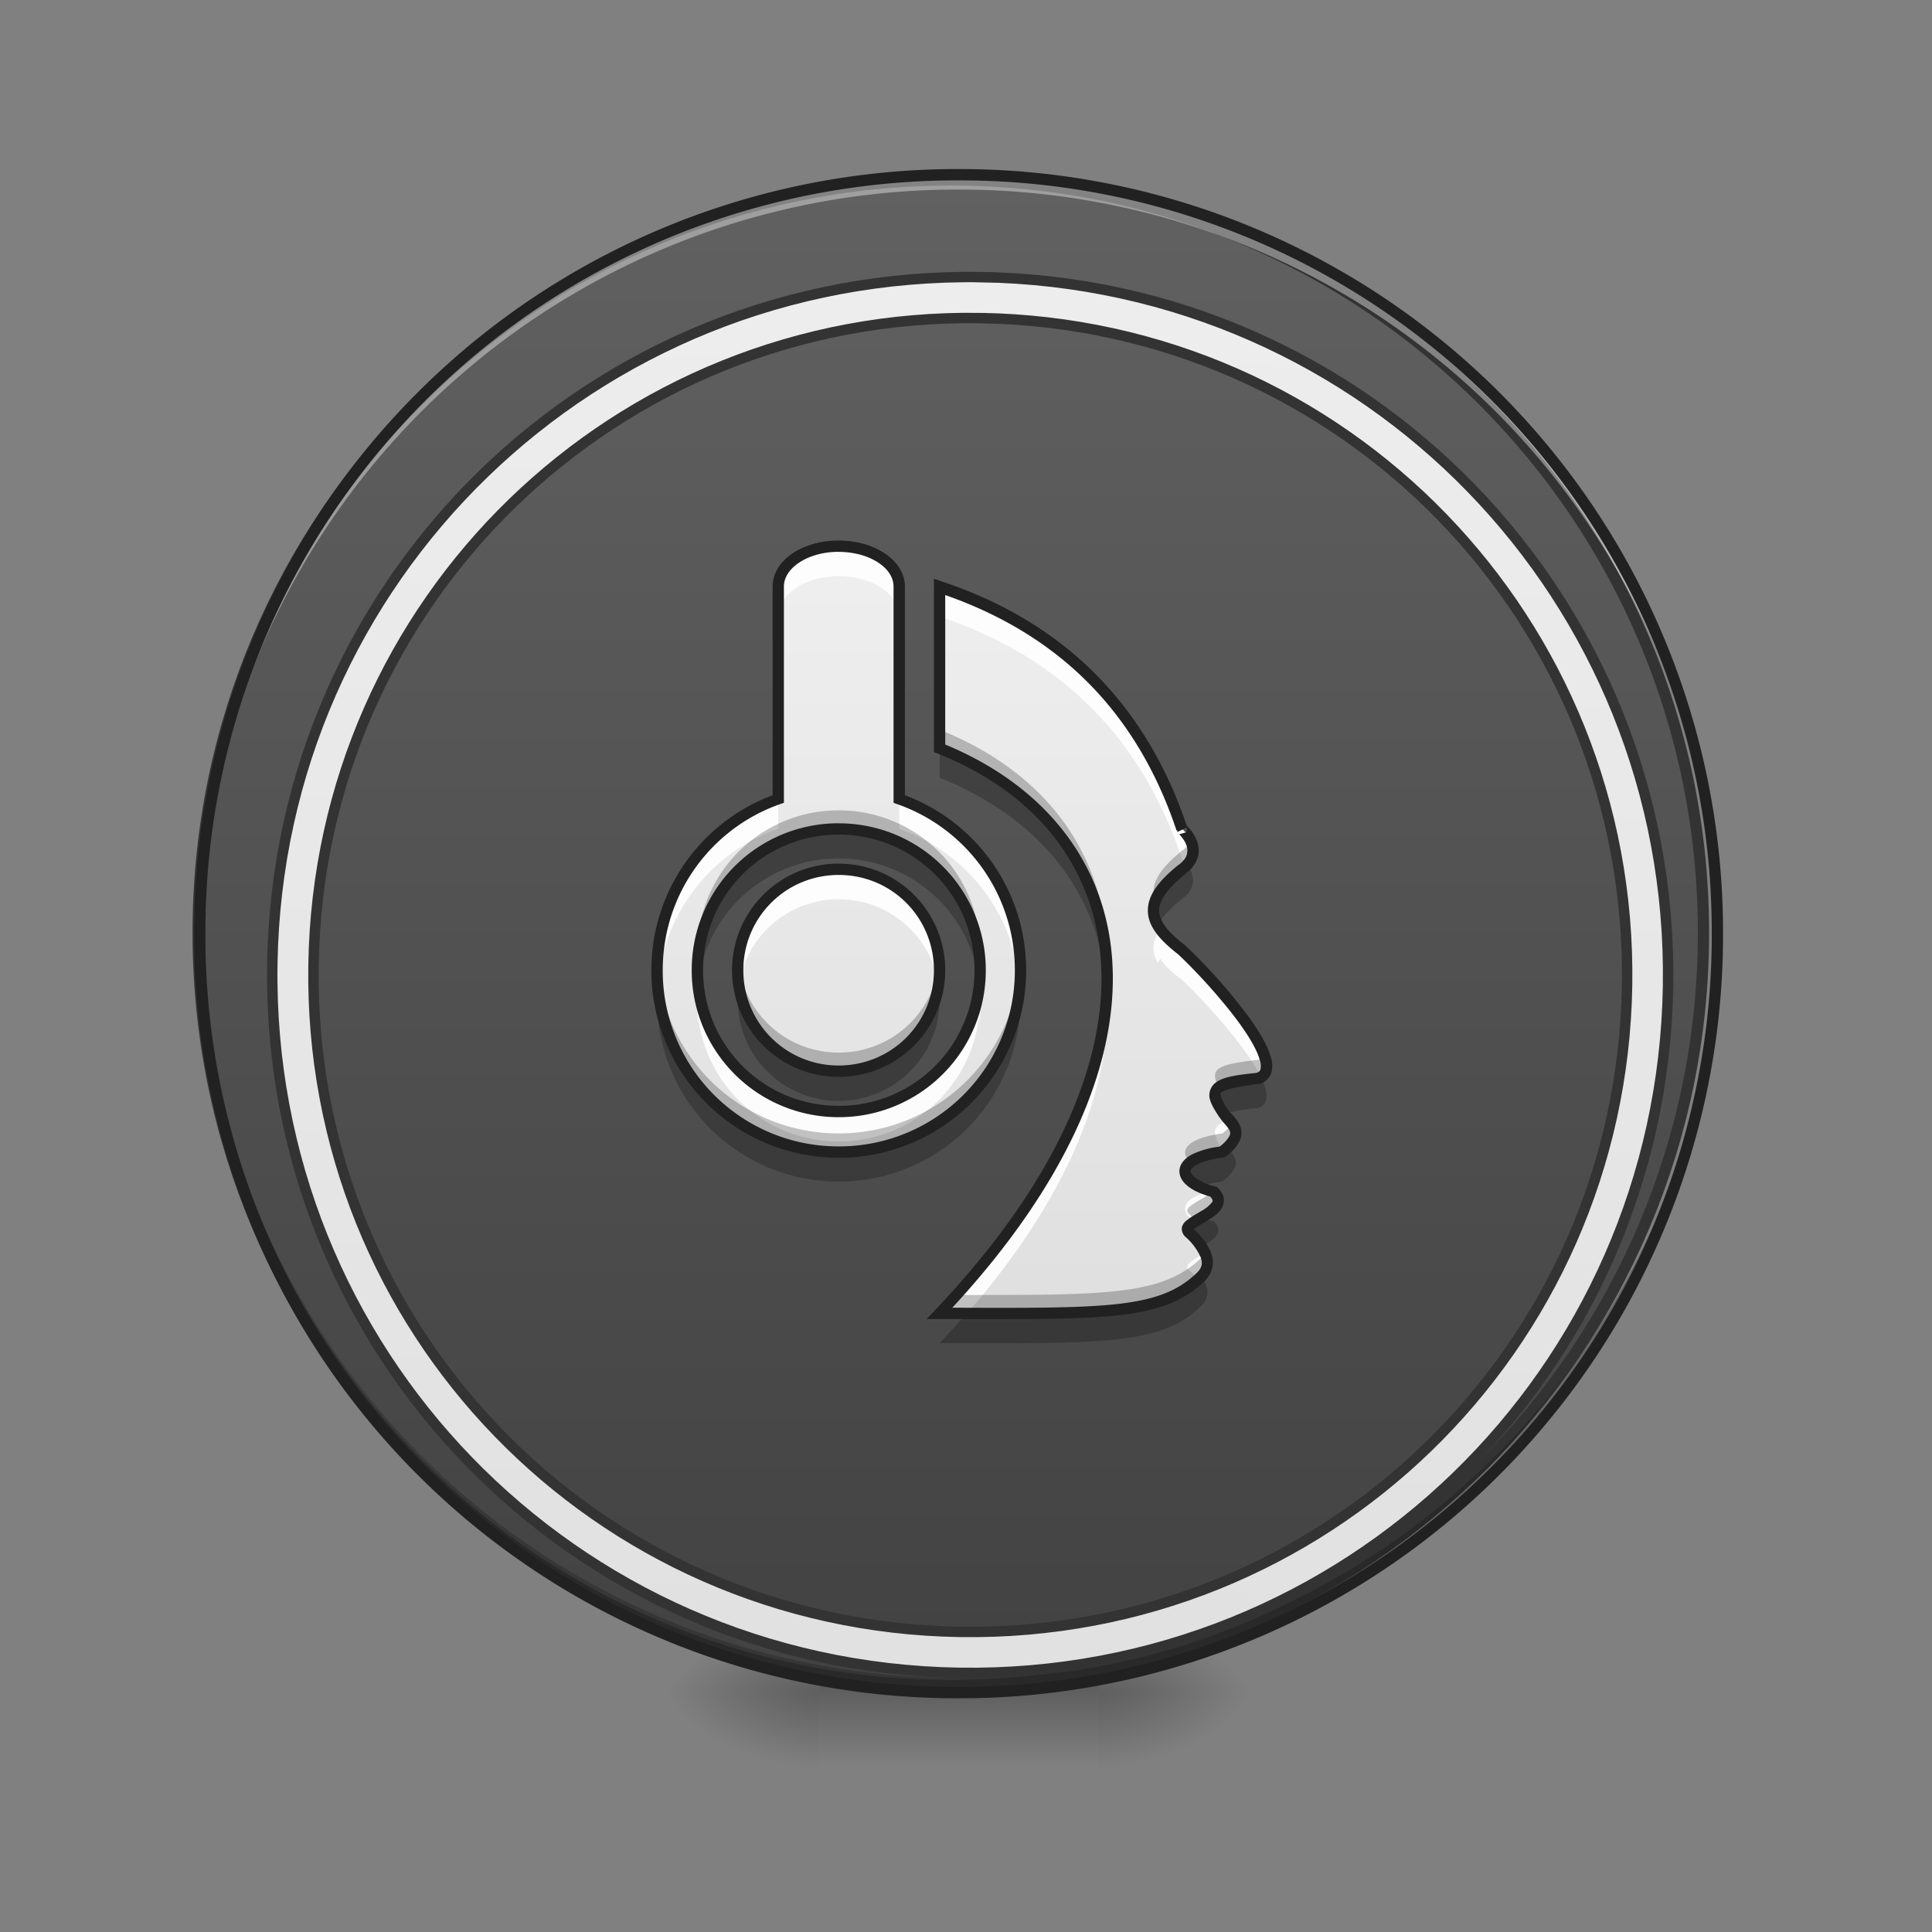 <svg xmlns="http://www.w3.org/2000/svg" width="32pt" height="32pt" viewBox="0 0 32 32"><rect x="0" y="0" width="32" height="32" fill="#808080" stroke="none"/><defs><radialGradient id="a" gradientUnits="userSpaceOnUse" cx="450.909" cy="189.579" fx="450.909" fy="189.579" r="21.167" gradientTransform="matrix(0 -.078 -.141 0 44.523 63.595)"><stop offset="0" stop-opacity=".314"/><stop offset=".222" stop-opacity=".275"/><stop offset="1" stop-opacity="0"/></radialGradient><radialGradient id="b" gradientUnits="userSpaceOnUse" cx="450.909" cy="189.579" fx="450.909" fy="189.579" r="21.167" gradientTransform="matrix(0 .078 .141 0 -12.77 -7.527)"><stop offset="0" stop-opacity=".314"/><stop offset=".222" stop-opacity=".275"/><stop offset="1" stop-opacity="0"/></radialGradient><radialGradient id="c" gradientUnits="userSpaceOnUse" cx="450.909" cy="189.579" fx="450.909" fy="189.579" r="21.167" gradientTransform="matrix(0 -.078 .141 0 -12.77 63.595)"><stop offset="0" stop-opacity=".314"/><stop offset=".222" stop-opacity=".275"/><stop offset="1" stop-opacity="0"/></radialGradient><radialGradient id="d" gradientUnits="userSpaceOnUse" cx="450.909" cy="189.579" fx="450.909" fy="189.579" r="21.167" gradientTransform="matrix(0 .078 -.141 0 44.523 -7.527)"><stop offset="0" stop-opacity=".314"/><stop offset=".222" stop-opacity=".275"/><stop offset="1" stop-opacity="0"/></radialGradient><linearGradient id="e" gradientUnits="userSpaceOnUse" x1="255.323" y1="233.5" x2="255.323" y2="254.667" gradientTransform="matrix(.013 0 0 .062 12.465 13.439)"><stop offset="0" stop-opacity=".275"/><stop offset="1" stop-opacity="0"/></linearGradient><linearGradient id="f" gradientUnits="userSpaceOnUse" x1="254" y1="-168.667" x2="254" y2="233.5"><stop offset="0" stop-color="#616161"/><stop offset="1" stop-color="#424242"/></linearGradient><linearGradient id="g" gradientUnits="userSpaceOnUse" x1="254" y1="127.667" x2="254" y2="-62.833" gradientTransform="matrix(.062 0 0 .062 0 13.439)"><stop offset="0" stop-color="#e0e0e0"/><stop offset="1" stop-color="#eee"/></linearGradient><linearGradient id="h" gradientUnits="userSpaceOnUse" x1="265.828" y1="257.157" x2="265.828" y2="-192.324" gradientTransform="matrix(3.382 0 0 3.382 101.053 825.495)"><stop offset="0" stop-color="#e0e0e0"/><stop offset="1" stop-color="#eee"/></linearGradient></defs><path d="M18.191 28.035h2.649v-1.324H18.19zm0 0" fill="url(#a)"/><path d="M13.563 28.035h-2.649v1.32h2.649zm0 0" fill="url(#b)"/><path d="M13.563 28.035h-2.649v-1.324h2.649zm0 0" fill="url(#c)"/><path d="M18.191 28.035h2.649v1.32H18.19zm0 0" fill="url(#d)"/><path d="M13.563 27.703h4.628v1.652h-4.628zm0 0" fill="url(#e)"/><path d="M253.976-168.692c111.052 0 201.106 90.054 201.106 201.106 0 111.052-90.054 201.106-201.106 201.106-111.052 0-201.044-90.054-201.044-201.106 0-111.052 89.992-201.106 201.044-201.106zm0 0" transform="matrix(.062 0 0 .062 0 13.439)" fill="url(#f)" stroke-width="3" stroke-linecap="round" stroke="#333"/><path d="M15.875 28.035a12.54 12.54 0 0 1-12.566-12.57v-.121a12.542 12.542 0 0 0 12.566 12.445 12.545 12.545 0 0 0 12.57-12.445v.12c0 6.966-5.605 12.571-12.57 12.571zm0 0" fill-opacity=".196"/><path d="M15.875 2.895A12.54 12.54 0 0 0 3.309 15.59 12.543 12.543 0 0 1 15.875 3.14a12.546 12.546 0 0 1 12.57 12.45v-.125c0-6.965-5.605-12.57-12.57-12.57zm0 0" fill="#fff" fill-opacity=".392"/><path d="M15.875 2.8a12.638 12.638 0 0 0-12.66 12.665 12.638 12.638 0 0 0 12.66 12.664 12.64 12.64 0 0 0 12.664-12.664A12.64 12.64 0 0 0 15.875 2.8zm0 .188a12.447 12.447 0 0 1 12.477 12.477A12.447 12.447 0 0 1 15.875 27.94 12.446 12.446 0 0 1 3.402 15.465 12.446 12.446 0 0 1 15.875 2.988zm0 0" fill="#212121"/><path d="M13.89 9.047c-.554 0-1 .3-1 .668v3.515a3.001 3.001 0 0 0-2.007 2.84 3.002 3.002 0 0 0 3.008 3.012 3.006 3.006 0 0 0 3.011-3.012c0-1.316-.836-2.43-2.007-2.84V9.715c0-.367-.446-.668-1.004-.668zm1.672.668v2.676c3.344 1.34 4.04 5.109 0 9.363 2.676 0 3.676.047 4.344-.621.188-.203.067-.465-.215-.719-.195-.18.75-.34.414-.672-.585-.152-.73-.547.141-.66.426-.336.137-.457 0-.672-.254-.394-.137-.469.594-.55.562-.188-.73-1.626-1.262-2.126-.625-.476-.637-.82 0-1.336.414-.304-.004-.671 0-.668-.672-2.007-2.008-3.343-4.015-4.015zm-1.671 4.015a2.337 2.337 0 0 1 2.343 2.34 2.337 2.337 0 0 1-2.343 2.34 2.334 2.334 0 0 1-2.34-2.34 2.334 2.334 0 0 1 2.34-2.34zm0 .668c-.926 0-1.672.747-1.672 1.672 0 .926.746 1.672 1.672 1.672.925 0 1.671-.746 1.671-1.672 0-.925-.746-1.672-1.671-1.672zm0 0" fill="url(#g)"/><path d="M13.89 9.047c-.554 0-1 .3-1 .668v.496c0-.367.446-.668 1-.668.56 0 1.005.3 1.005.668v-.496c0-.367-.446-.668-1.004-.668zm1.672.668v.496c2.008.672 3.344 2.008 4.016 4.016 0-.004.04.035.086.097.262-.289-.09-.597-.086-.594-.672-2.007-2.008-3.343-4.015-4.015zm-2.671 3.515a3.001 3.001 0 0 0-2.008 2.84c0 .082.004.164.008.246a3.008 3.008 0 0 1 2-2.59zm2.004 0v.497a3.004 3.004 0 0 1 1.996 2.59 3.001 3.001 0 0 0-1.996-3.086zm-1.004 1.168a1.669 1.669 0 0 0-1.653 1.918 1.67 1.67 0 0 1 1.653-1.421c.843 0 1.535.617 1.656 1.421.012-.078.015-.16.015-.246 0-.925-.746-1.672-1.671-1.672zm5.328.989c-.137.195-.149.375-.043.558.012-.02.027-.039.043-.062.078.113.195.226.36.347.355.336 1.054 1.09 1.304 1.61.445-.25-.79-1.621-1.305-2.106a1.534 1.534 0 0 1-.36-.347zm-7.649.996a2.671 2.671 0 0 0-.008.558c.004-.023.008-.043.008-.062a2.334 2.334 0 0 0 2.32 2.027 2.331 2.331 0 0 0 2.32-2.027c.005.02.009.039.009.062a2.014 2.014 0 0 0-.008-.559 2.331 2.331 0 0 1-2.32 2.028 2.334 2.334 0 0 1-2.32-2.027zm6.758.14c-.105 1.536-.965 3.336-2.765 5.23.164 0 .304 0 .453.005 1.492-1.719 2.218-3.34 2.312-4.738 0 .023.004.043.004.062a5.314 5.314 0 0 0-.004-.559zm2.035 2.036c-.289.074-.3.191-.117.472.008.012.012.024.02.032.297-.239.214-.368.097-.504zm-.293 1.171c-.511.11-.539.34-.28.504.194-.125.538-.27.315-.492l-.035-.012zm-.11 1.024c-.17.105-.366.191-.269.281.059.05.11.106.153.156l.062-.058c.106-.113.114-.242.055-.38zm0 0" fill="#fff" fill-opacity=".906"/><path d="M15.563 12.39v.493c1.671.668 2.68 1.937 2.769 3.574.102-1.871-.937-3.332-2.77-4.066zm-1.672 1.34a2.334 2.334 0 0 0-2.329 2.586 2.336 2.336 0 0 1 2.329-2.097c1.214 0 2.207.914 2.328 2.097a2.337 2.337 0 0 0-2.328-2.586zm5.773.59a.57.57 0 0 1-.086.078c-.437.356-.57.633-.402.926.074-.136.207-.277.402-.437.277-.203.18-.438.086-.567zm-2.773 1.996a3.002 3.002 0 0 1-3 2.766 3.007 3.007 0 0 1-3-2.766c-.004.079-.008.16-.008.247a3.002 3.002 0 0 0 3.008 3.007 3.005 3.005 0 0 0 3-3.254zm-4.653 0a1.669 1.669 0 0 0 1.652 1.918c.926 0 1.672-.746 1.672-1.671 0-.086-.003-.168-.015-.247a1.669 1.669 0 0 1-1.656 1.426c-.84 0-1.536-.617-1.653-1.426zm8.649 1.524a.13.13 0 0 1-.047.02c-.73.081-.848.156-.594.55.008.016.02.027.027.043.118-.043.301-.074.567-.101.183-.063.168-.258.047-.512zm-.559 1.168c-.023.023-.05.047-.082.074-.738.098-.746.395-.375.574.094-.035.219-.066.375-.086.348-.273.219-.406.082-.562zm-.422 1.156c-.156.09-.304.168-.215.25.09.078.16.16.215.238.184-.109.383-.238.2-.422a1.697 1.697 0 0 1-.2-.066zm-.008.973c-.625.62-1.566.62-3.89.62-.14.161-.29.325-.445.49 2.675 0 3.675.042 4.343-.626.133-.14.114-.308-.008-.484zm0 0" fill-opacity=".235"/><path d="M15.563 12.086v.305c1.699.68 2.714 1.988 2.773 3.668.062-1.829-.973-3.254-2.773-3.973zm-1.672 1.336a2.334 2.334 0 0 0-2.34 2.34c0 .054.004.105.004.156a2.339 2.339 0 0 1 2.336-2.188c1.246 0 2.257.961 2.336 2.188.003-.05.007-.102.007-.156a2.337 2.337 0 0 0-2.343-2.34zm5.832.508a.452.452 0 0 1-.145.16c-.394.32-.539.574-.445.836.058-.164.207-.332.445-.528.219-.16.207-.335.145-.468zm-7.496 1.988a1.669 1.669 0 0 0 1.664 1.824c.925 0 1.671-.746 1.671-1.672 0-.05 0-.101-.003-.152a1.67 1.67 0 0 1-1.668 1.516 1.667 1.667 0 0 1-1.664-1.516zm4.671 0a3.006 3.006 0 0 1-3.007 2.855 3.002 3.002 0 0 1-3.004-2.855c-.004.05-.004.102-.004.152a3.002 3.002 0 0 0 3.008 3.012 3.006 3.006 0 0 0 3.011-3.012c0-.05-.004-.101-.004-.152zm4.043 1.566a.224.224 0 0 1-.101.07c-.664.075-.824.141-.652.454.097-.07.304-.11.652-.149.152-.05.168-.187.101-.375zm-.53 1.13a.918.918 0 0 1-.165.16c-.613.081-.723.3-.531.476.094-.074.265-.133.531-.168.277-.219.25-.348.164-.469zm-.329 1.12c-.172.153-.516.258-.39.371.042.04.081.079.117.118.199-.121.511-.266.296-.48-.007-.005-.015-.005-.023-.009zm-.125 1.016c-.012.027-.031.05-.05.074-.645.64-1.606.625-4.06.625-.09.102-.187.203-.284.305 2.675 0 3.675.047 4.343-.621.106-.113.114-.242.051-.383zm0 0" fill-opacity=".235"/><path d="M13.89 8.953c-.292 0-.562.078-.761.211-.2.133-.332.328-.332.55v3.458a3.088 3.088 0 0 0-2.008 2.898 3.1 3.1 0 0 0 3.102 3.106 3.1 3.1 0 0 0 3.105-3.106 3.088 3.088 0 0 0-2.008-2.898V9.715c0-.223-.133-.418-.336-.55-.199-.134-.464-.212-.761-.212zm0 .188c.262 0 .497.07.66.18.165.109.25.25.25.394v3.582l.063.023a2.907 2.907 0 0 1 1.946 2.75 2.91 2.91 0 0 1-2.918 2.918 2.907 2.907 0 0 1-2.914-2.918c0-1.273.808-2.351 1.941-2.75l.066-.023V9.715c0-.145.086-.285.25-.395.164-.11.395-.18.657-.18zm1.579.445v2.871l.058.023c1.649.657 2.625 1.899 2.711 3.504.086 1.606-.734 3.59-2.742 5.707l-.148.157h.214c1.34 0 2.258.011 2.934-.059.68-.074 1.125-.238 1.477-.59v-.004a.416.416 0 0 0 .09-.433c-.047-.14-.153-.274-.293-.403.003-.004.003 0 .011-.007.043-.032.13-.082.219-.137.09-.055.18-.11.234-.203a.273.273 0 0 0 .036-.168.324.324 0 0 0-.098-.168l-.02-.02-.023-.004a.967.967 0 0 1-.317-.136c-.07-.051-.09-.094-.09-.118 0-.023.012-.058.098-.105.082-.047.227-.094.438-.121l.027-.004.02-.016a.7.7 0 0 0 .222-.246.304.304 0 0 0 .02-.238c-.05-.14-.164-.219-.223-.309a.838.838 0 0 1-.105-.207c-.008-.043-.008-.043.015-.062.047-.04.254-.094.618-.137h.007l.012-.004a.282.282 0 0 0 .188-.187.459.459 0 0 0-.016-.27c-.055-.191-.188-.406-.348-.633a9.21 9.21 0 0 0-1.054-1.191l-.008-.008c-.301-.23-.434-.414-.434-.578 0-.164.13-.36.438-.61h-.004a.526.526 0 0 0 .21-.284.454.454 0 0 0-.023-.274.71.71 0 0 0-.16-.234l-.004-.004c-.68-2.016-2.039-3.375-4.062-4.047zm.187.27c1.914.671 3.184 1.964 3.832 3.902l.012-.004v.027l.156-.074c0 .027-.004.078-.004.078l-.113.031s-.012-.007-.016-.007v-.004c-.003 0-.003 0-.003-.004 0 .004.003.008.007.011.008.008.02.02.035.04a.482.482 0 0 1 .083.132.25.25 0 0 1 .015.16c-.012.051-.047.114-.137.18h-.003c-.329.266-.508.5-.508.758 0 .254.187.48.5.723.261.242.715.726 1.031 1.164.156.218.277.426.32.578a.311.311 0 0 1 .016.16c-.008.031-.024.047-.067.063-.355.039-.57.066-.699.18a.266.266 0 0 0-.078.241c.02.086.067.168.133.27.078.125.18.21.2.27.01.03.015.05-.009.093a.586.586 0 0 1-.16.168 1.428 1.428 0 0 0-.472.137c-.114.066-.192.16-.192.27 0 .109.07.199.168.269.086.062.207.113.344.152.02.024.035.047.035.055.004.012.004.023-.008.04a.573.573 0 0 1-.172.14c-.082.05-.172.097-.238.152a.216.216 0 0 0-.086.113c-.015.055.012.125.05.16a.99.99 0 0 1 .259.344c.035.098.023.164-.047.242-.32.317-.707.465-1.363.536-.618.066-1.497.062-2.704.058 1.922-2.078 2.739-4.05 2.653-5.687-.086-1.657-1.106-2.953-2.77-3.641zm-1.765 3.78a2.429 2.429 0 0 0-2.434 2.434 2.429 2.429 0 0 0 2.434 2.434 2.432 2.432 0 0 0 2.437-2.434 2.432 2.432 0 0 0-2.437-2.433zm0 .188c1.246 0 2.25 1 2.25 2.246a2.242 2.242 0 0 1-2.25 2.246c-1.246 0-2.246-1-2.246-2.246s1-2.246 2.246-2.246zm0 .48c-.977 0-1.766.79-1.766 1.766 0 .977.79 1.766 1.766 1.766s1.765-.79 1.765-1.766-.789-1.765-1.765-1.765zm0 .188c.879 0 1.578.703 1.578 1.578 0 .875-.7 1.578-1.578 1.578a1.574 1.574 0 0 1-1.579-1.578c0-.875.704-1.578 1.579-1.578zm0 0" fill="#212121"/><path d="M959.908 255.094c-376.735 0-680.013 303.278-680.013 680.014 0 376.735 303.278 680.013 680.013 680.013 376.736 0 680.014-303.278 680.014-680.013 0-376.736-303.278-680.014-680.014-680.014zm0 39.917c354.77 0 640.097 285.564 640.097 640.097 0 354.533-285.327 640.096-640.097 640.096-354.533 0-639.86-285.563-639.86-640.096S605.375 295.01 959.908 295.01zm0 0" transform="rotate(.891) scale(.017)" fill="url(#h)" stroke-width="10.145" stroke-linecap="round" stroke="#333"/></svg>